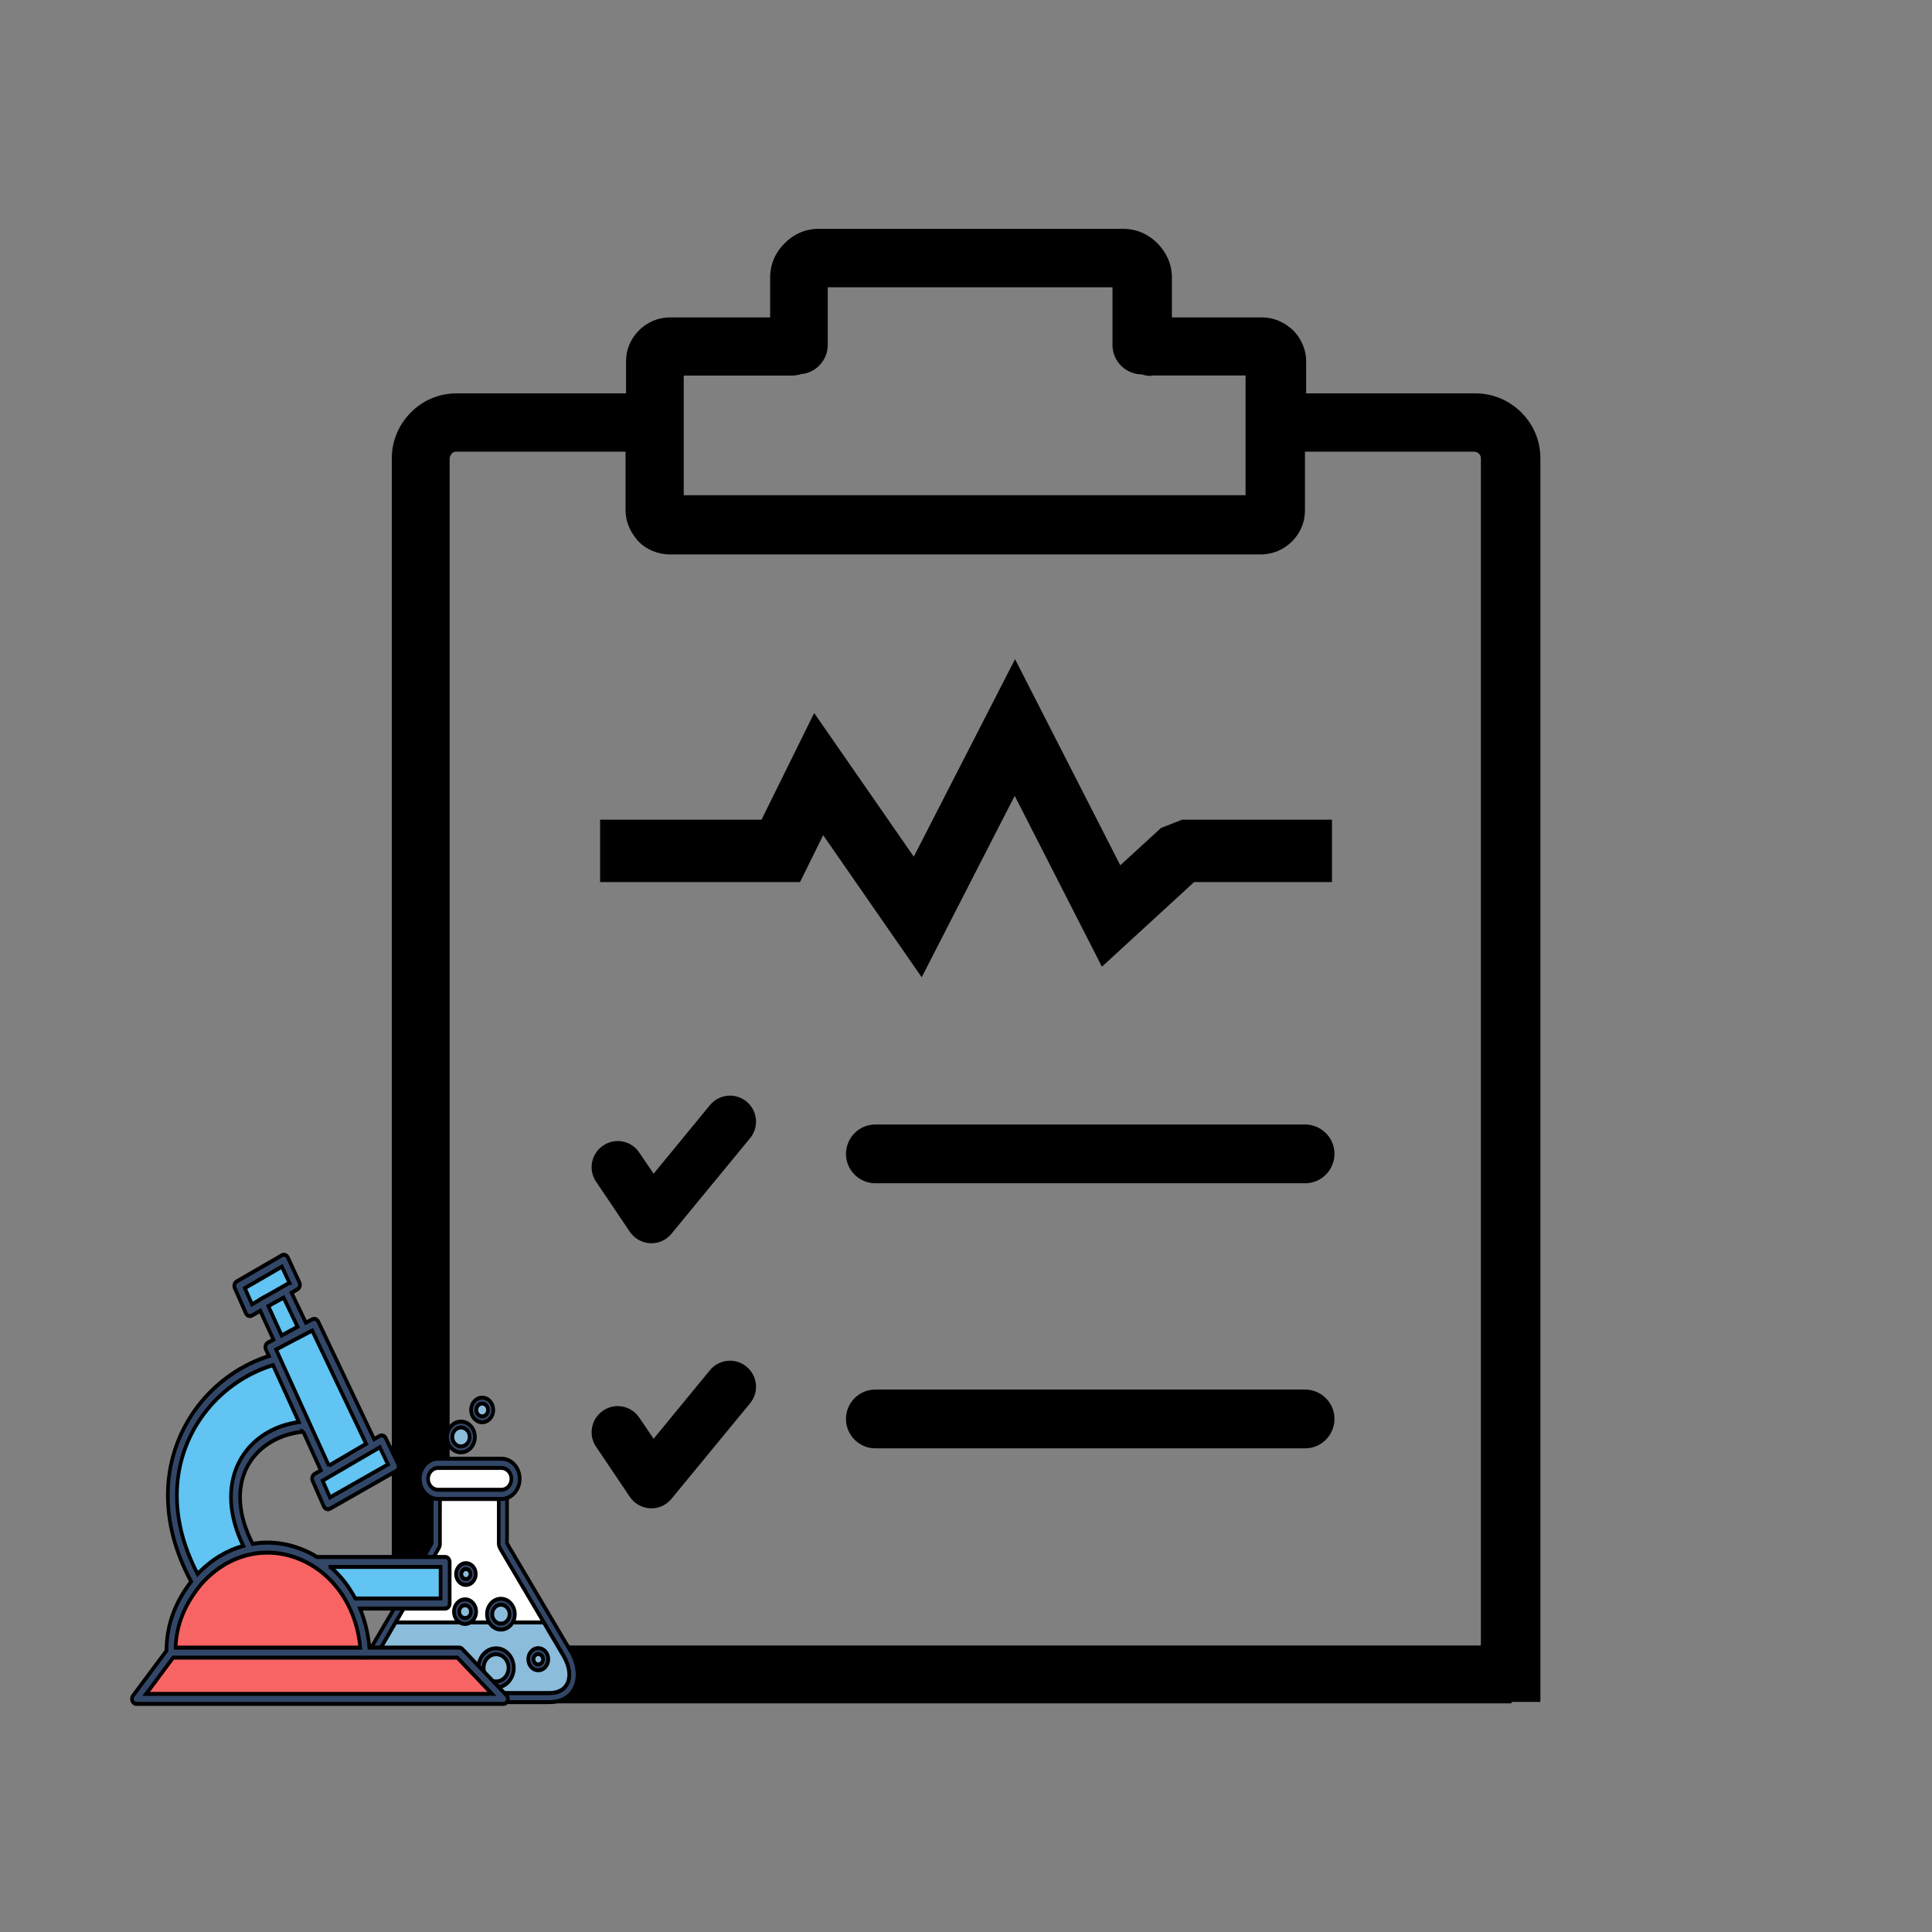 <svg width="512" height="512" xmlns="http://www.w3.org/2000/svg">
 <rect width="100%" height="100%" fill="#808080" stroke="none"/>
 <!-- Created with UXWing SVG Editor - https://uxwing.com/svg-icon-editor/ -->

 <g>
  <title>background</title>
  <rect fill="none" id="canvas_background" height="514" width="514" y="-1" x="-1"/>
  <g display="none" overflow="visible" y="0" x="0" height="100%" width="100%" id="canvasGrid">
   <rect fill="url(#gridpattern)" stroke-width="0" y="0" x="0" height="100%" width="100%"/>
  </g>
 </g>
 <g>
  <title>Layer 1</title>
  <g id="svg_7">
   <g transform="matrix(3.18,0,0,3.18,0,0) " id="svg_5">
    <path id="svg_6" d="m95.981,31.331c-0.3,0 -0.56,-0.04 -0.82,-0.13c-1.33,0 -2.45,-1.08 -2.45,-2.45l0,-4.81l-23.73,0l0,4.82c0,1.24 -0.99,2.32 -2.2,2.41c-0.26,0.09 -0.56,0.13 -0.86,0.13l-8.94,0l0,9.97l46.82,0l0,-9.98l-7.91,0l0.09,0.04l0,0l0,0zm-46.31,89.23c-0.67,-0.99 -0.4,-2.34 0.6,-3.01c0.99,-0.67 2.34,-0.41 3.01,0.6l1.19,1.75l4.69,-5.71c0.76,-0.93 2.13,-1.06 3.05,-0.3c0.93,0.76 1.06,2.13 0.3,3.05l-6.5,7.9c-0.14,0.18 -0.32,0.35 -0.52,0.49c-0.99,0.67 -2.34,0.4 -3.01,-0.6l-2.81,-4.17l0,0l0,0zm23.28,0.14c-1.33,0 -2.45,-1.08 -2.45,-2.45c0,-1.33 1.08,-2.45 2.45,-2.45l35.81,0c1.33,0 2.45,1.08 2.45,2.45c0,1.33 -1.08,2.45 -2.45,2.45l-35.81,0l0,0l0,0zm-23.28,-22.23c-0.67,-0.99 -0.4,-2.34 0.6,-3.01c0.99,-0.67 2.34,-0.41 3.01,0.6l1.19,1.75l4.69,-5.71c0.76,-0.93 2.13,-1.06 3.05,-0.3c0.93,0.76 1.06,2.13 0.3,3.05l-6.5,7.9c-0.14,0.18 -0.32,0.35 -0.52,0.49c-0.99,0.67 -2.34,0.4 -3.01,-0.6l-2.81,-4.17l0,0l0,0zm23.28,0.14c-1.33,0 -2.45,-1.08 -2.45,-2.45c0,-1.33 1.08,-2.45 2.45,-2.45l35.81,0c1.33,0 2.45,1.08 2.45,2.45c0,1.33 -1.08,2.45 -2.45,2.45l-35.81,0l0,0l0,0zm-22.94,-30.3l13.45,0l4.39,-8.89l8.3,11.97l8.44,-16.46l8.77,17.18l3.39,-3.11l1.76,-0.69l12.49,0l0,5.2l-11.49,0l-7.68,7.05l-7.27,-14.24l-7.75,15.12l-8.21,-11.84l-1.93,3.91l-16.66,0l0,-5.2l0,0zm-12.54,68.82l85.94,0l0,-98.93c0,-0.13 -0.04,-0.3 -0.17,-0.39c-0.09,-0.09 -0.21,-0.17 -0.39,-0.17l-14.1,0l0,4.9c0,0.99 -0.39,1.89 -1.08,2.58c-0.65,0.65 -1.55,1.08 -2.58,1.08l-49.31,0c-0.99,0 -1.94,-0.43 -2.58,-1.08c-0.09,-0.09 -0.13,-0.17 -0.21,-0.26c-0.52,-0.65 -0.86,-1.47 -0.86,-2.32l0,-4.9l-14.1,0c-0.13,0 -0.3,0.04 -0.39,0.17c-0.08,0.09 -0.17,0.26 -0.17,0.39l0,98.93l0,0zm88.49,4.71l0,0.11l-93.31,0l0,-0.11l0,-4.71l0,-98.93c0,-1.5 0.6,-2.83 1.59,-3.83s2.32,-1.59 3.83,-1.59l14.1,0l0,-2.67c0,-0.99 0.39,-1.89 1.08,-2.58c0.65,-0.65 1.55,-1.08 2.58,-1.08l8.35,0l0,-3.34c0,-1.12 0.47,-2.11 1.2,-2.83c0.72,-0.74 1.71,-1.21 2.83,-1.21l25.41,0c1.12,0 2.11,0.47 2.83,1.2c0.73,0.73 1.21,1.72 1.21,2.83l0,3.35l7.53,0c0.99,0 1.89,0.43 2.58,1.08c0.65,0.65 1.08,1.59 1.08,2.58l0,2.67l14.1,0c1.5,0 2.83,0.6 3.83,1.59c0.99,0.99 1.59,2.32 1.59,3.83l0,103.63l-2.41,0l0,0.01z"/>
   </g>
  </g>
  <style transform="matrix(1.929,0,0,1.929,0,0) " type="text/css">
   <![CDATA[
	.st0{fill:#262626;}
	.st1{fill:#F86464;}
	.st2{fill-rule:evenodd;clip-rule:evenodd;fill:#8BBCDB;}
	.st3{fill:#61C4F2;}
	.st4{fill:#324768;}
	.st5{fill-rule:evenodd;clip-rule:evenodd;fill:#FFFFFF;}
]]>
  </style>
  <g stroke="null" id="svg_44">
   <g stroke="null" transform="matrix(0.961,0,0,1.058,26.067,108.376) " id="svg_12">
    <path stroke="null" id="svg_13" d="m94.211,268.44l16.2,0c1.26,0 2.29,1.02 2.29,2.29l0,11.78c0,0.45 -0.01,0.26 -0.02,0.84c-0.01,0.47 -0.01,0.73 0,0.77c0.02,0.06 0.2,0.35 0.61,0.97l16.95,26.07l0.1,0.14c1.26,2.02 1.85,4.06 1.8,5.88c-0.03,1.15 -0.29,2.22 -0.8,3.15c-0.52,0.97 -1.28,1.79 -2.27,2.4c-1.22,0.76 -2.79,1.19 -4.66,1.18l-0.17,0.01l-40.1,0c-0.83,0 -0.97,0 -1.09,0c-2.81,0.05 -5.5,0.1 -8.1,-2.18c-1.47,-1.29 -2.32,-3.02 -2.3,-5.08c0.01,-1.69 0.62,-3.54 2,-5.48c5.56,-8.7 11.65,-17.65 16.91,-26.47c0.27,-0.42 0.36,-0.51 0.38,-0.56c0.01,-0.05 -0.02,-0.11 -0.02,-0.41l0,-0.61l0.01,-12.22c-0.01,-0.07 -0.01,-0.13 -0.01,-0.2c0,-1.25 1.03,-2.27 2.29,-2.27l0,0z" class="st4"/>
    <path stroke="null" id="svg_14" d="m110.411,270.73l-16.2,0l-0.01,12.42c0,1.77 0.14,1.48 -0.81,2.97l-16.87,26.4c-2.28,3.2 -1.91,5.87 -0.04,7.51c2.24,1.98 4.92,1.61 7.68,1.61l40.1,0c5.5,0.12 7.12,-4.35 4.15,-9.13l-16.87,-25.93c-1.32,-2.03 -1.13,-1.63 -1.13,-4.06l0,-11.79l0,0z" class="st5"/>
    <path stroke="null" id="svg_15" d="m81.961,303.96l-5.47,8.56c-2.28,3.2 -1.91,5.87 -0.04,7.51c2.24,1.98 4.92,1.61 7.68,1.61l40.1,0c5.5,0.12 7.12,-4.35 4.15,-9.13l-5.56,-8.55l-40.86,0l0,0z" class="st2"/>
    <path stroke="null" id="svg_16" d="m89.431,292.53c-0.61,0 -1.1,-0.49 -1.1,-1.1s0.49,-1.1 1.1,-1.1l4.33,0c0.61,0 1.1,0.49 1.1,1.1s-0.49,1.1 -1.1,1.1l-4.33,0l0,0z" class="st0"/>
    <path stroke="null" id="svg_17" d="m86.441,297.32c-0.61,0 -1.1,-0.49 -1.1,-1.1s0.49,-1.1 1.1,-1.1l5.54,0c0.61,0 1.1,0.49 1.1,1.1s-0.49,1.1 -1.1,1.1l-5.54,0l0,0z" class="st0"/>
    <path stroke="null" id="svg_18" d="m109.681,310.45c1.35,0 2.57,0.55 3.46,1.43c0.88,0.89 1.43,2.11 1.43,3.46s-0.55,2.57 -1.43,3.46s-2.11,1.43 -3.46,1.43c-1.34,0 -2.57,-0.55 -3.45,-1.44l0,0c-0.88,-0.88 -1.43,-2.11 -1.43,-3.46s0.55,-2.57 1.43,-3.46c0.88,-0.87 2.1,-1.42 3.45,-1.42l0,0z" class="st4"/>
    <path stroke="null" id="svg_19" d="m109.681,311.91c1.89,0 3.42,1.53 3.42,3.42s-1.53,3.42 -3.42,3.42c-1.89,0 -3.42,-1.53 -3.42,-3.42s1.53,-3.42 3.42,-3.42l0,0z" class="st2"/>
    <path stroke="null" id="svg_20" d="m121.311,310.4c0.77,0 1.46,0.31 1.96,0.81s0.81,1.2 0.81,1.96s-0.31,1.46 -0.81,1.96c-0.5,0.5 -1.2,0.81 -1.96,0.81s-1.46,-0.31 -1.96,-0.81c-0.5,-0.5 -0.81,-1.2 -0.81,-1.96s0.31,-1.46 0.81,-1.96c0.5,-0.5 1.19,-0.81 1.96,-0.81l0,0z" class="st4"/>
    <path stroke="null" id="svg_21" d="m121.311,311.86c0.72,0 1.31,0.59 1.31,1.31s-0.59,1.31 -1.31,1.31c-0.72,0 -1.31,-0.59 -1.31,-1.31s0.59,-1.31 1.31,-1.31l0,0z" class="st2"/>
    <path stroke="null" id="svg_22" d="m111.011,298.04c1.06,0 2.02,0.43 2.72,1.13l0.09,0.1c0.64,0.69 1.04,1.61 1.04,2.62c0,1.06 -0.43,2.02 -1.13,2.71l0,0c-0.7,0.7 -1.66,1.13 -2.72,1.13c-1.06,0 -2.02,-0.43 -2.72,-1.13c-0.7,-0.69 -1.13,-1.66 -1.13,-2.72s0.43,-2.02 1.13,-2.72s1.66,-1.12 2.72,-1.12l0,0z" class="st4"/>
    <path stroke="null" id="svg_23" d="m111.011,299.5c1.31,0 2.38,1.06 2.38,2.38s-1.06,2.38 -2.38,2.38s-2.38,-1.06 -2.38,-2.38s1.07,-2.38 2.38,-2.38l0,0z" class="st2"/>
    <path stroke="null" id="svg_24" d="m101.361,289.11c0.75,0 1.43,0.31 1.92,0.8l0.01,0.01c0.49,0.49 0.8,1.17 0.8,1.92c0,0.75 -0.31,1.43 -0.8,1.92l-0.01,0c-0.49,0.49 -1.17,0.8 -1.92,0.8s-1.43,-0.31 -1.92,-0.8l-0.01,0c-0.49,-0.49 -0.8,-1.18 -0.8,-1.92s0.31,-1.43 0.8,-1.92l0.01,-0.01c0.49,-0.49 1.17,-0.8 1.92,-0.8l0,0z" class="st4"/>
    <path stroke="null" id="svg_25" d="m101.361,290.58c0.7,0 1.26,0.57 1.26,1.26s-0.57,1.26 -1.26,1.26s-1.26,-0.57 -1.26,-1.26s0.56,-1.26 1.26,-1.26l0,0z" class="st2"/>
    <path stroke="null" id="svg_26" d="m101.121,298.18c0.85,0 1.62,0.34 2.17,0.9l0.1,0.11c0.5,0.55 0.8,1.27 0.8,2.07c0,0.85 -0.34,1.62 -0.9,2.17l-0.11,0.1c-0.55,0.5 -1.27,0.8 -2.06,0.8c-0.84,0 -1.61,-0.35 -2.17,-0.9l0,0c-0.56,-0.56 -0.9,-1.33 -0.9,-2.17c0,-0.84 0.34,-1.61 0.9,-2.17l0,0c0.55,-0.56 1.32,-0.91 2.17,-0.91l0,0z" class="st4"/>
    <path stroke="null" id="svg_27" d="m101.121,299.65c0.89,0 1.61,0.72 1.61,1.61s-0.72,1.61 -1.61,1.61s-1.61,-0.72 -1.61,-1.61s0.72,-1.61 1.61,-1.61l0,0z" class="st2"/>
    <path stroke="null" id="svg_28" d="m100.001,253.65c1.06,0 2.02,0.43 2.71,1.13l0.01,0c0.7,0.7 1.13,1.66 1.13,2.72s-0.43,2.02 -1.13,2.72c-0.7,0.69 -1.66,1.13 -2.72,1.13c-1.06,0 -2.02,-0.43 -2.72,-1.13c-0.69,-0.7 -1.13,-1.66 -1.13,-2.72s0.43,-2.02 1.13,-2.72l0.1,-0.09c0.69,-0.65 1.61,-1.04 2.62,-1.04l0,0z" class="st4"/>
    <path stroke="null" id="svg_29" d="m100.001,255.11c1.31,0 2.38,1.06 2.38,2.38s-1.07,2.38 -2.38,2.38s-2.38,-1.06 -2.38,-2.38s1.07,-2.38 2.38,-2.38l0,0z" class="st2"/>
    <path stroke="null" id="svg_30" d="m105.841,247.66c0.85,0 1.62,0.34 2.17,0.9c0.56,0.56 0.9,1.33 0.9,2.17c0,0.85 -0.34,1.62 -0.9,2.18s-1.33,0.9 -2.17,0.9c-0.85,0 -1.62,-0.34 -2.17,-0.9s-0.9,-1.33 -0.9,-2.18c0,-0.85 0.34,-1.62 0.9,-2.17c0.55,-0.55 1.32,-0.9 2.17,-0.9l0,0z" class="st4"/>
    <path stroke="null" id="svg_31" d="m105.841,249.13c0.89,0 1.61,0.72 1.61,1.61s-0.72,1.61 -1.61,1.61s-1.61,-0.72 -1.61,-1.61s0.72,-1.61 1.61,-1.61l0,0z" class="st2"/>
    <path stroke="null" id="svg_32" d="m93.661,262.95l17.5,0c1.39,0 2.65,0.57 3.56,1.48c0.91,0.91 1.48,2.17 1.48,3.56c0,1.39 -0.57,2.65 -1.48,3.56c-0.06,0.06 -0.11,0.11 -0.17,0.16c-0.9,0.82 -2.09,1.32 -3.38,1.32l-17.5,0c-1.38,0 -2.64,-0.57 -3.55,-1.48l0,0c-0.91,-0.91 -1.48,-2.17 -1.48,-3.56c0,-1.39 0.57,-2.65 1.48,-3.56c0.89,-0.91 2.15,-1.48 3.54,-1.48l0,0z" class="st4"/>
    <path stroke="null" id="svg_33" d="m93.661,265.25l17.5,0c1.51,0 2.74,1.23 2.74,2.74l0,0c0,1.51 -1.23,2.74 -2.74,2.74l-17.5,0c-1.51,0 -2.74,-1.23 -2.74,-2.74l0,0c0,-1.51 1.23,-2.74 2.74,-2.74l0,0z" class="st5"/>
    <path stroke="null" id="svg_34" d="m56.501,256.17c-3.62,0.33 -6.89,1.36 -9.6,2.97c-2.59,1.54 -4.66,3.62 -6.02,6.11c-1.35,2.5 -2,5.44 -1.75,8.71c0.25,3.15 1.33,6.61 3.41,10.31c0.81,-0.12 1.6,-0.2 2.41,-0.26c3.85,-0.23 7.69,0.36 11.27,1.68c1.39,0.51 2.75,1.13 4.05,1.87l35.36,0c0.7,0 1.25,0.56 1.25,1.25l0,10.42c0,0.7 -0.56,1.25 -1.25,1.25l-23.48,0c1.34,2.94 2.24,6.21 2.59,9.78l24.76,0l0,0c0.31,0 0.62,0.11 0.86,0.35l12.11,11.53c0.28,0.23 0.46,0.58 0.46,0.97c0,0.7 -0.56,1.25 -1.25,1.25l-101.16,0l0,-0.01c-0.28,0 -0.56,-0.09 -0.8,-0.28c-0.53,-0.44 -0.61,-1.23 -0.17,-1.76l9.23,-11.25c0.01,-3.41 0.68,-6.58 1.91,-9.52c1.16,-2.79 2.83,-5.38 4.9,-7.81c-2.48,-4.17 -4.19,-8.28 -5.22,-12.26c-2.2,-8.54 -1.29,-16.49 1.78,-23.3c3.06,-6.8 8.27,-12.45 14.66,-16.4c3.15,-1.95 6.6,-3.48 10.22,-4.54l-0.79,-1.57c-0.02,-0.04 -0.05,-0.07 -0.06,-0.12c-0.3,-0.62 -0.04,-1.37 0.59,-1.68l1.52,-0.72l-3.64,-7.25l-2.18,1.14c-0.04,0.03 -0.08,0.05 -0.12,0.06c-0.62,0.3 -1.37,0.05 -1.67,-0.58l-3.07,-6.3l0,0c-0.29,-0.6 -0.06,-1.34 0.54,-1.66l12.36,-6.5c0.03,-0.02 0.05,-0.03 0.07,-0.05c0.61,-0.31 1.37,-0.06 1.68,0.55l3.2,6.28l0,0c0.31,0.61 0.07,1.35 -0.54,1.67l-1.64,0.88l3.94,7.5l1.76,-0.84l0,0c0.6,-0.29 1.34,-0.05 1.65,0.55l15.42,29.47l1.5,-0.8c0.61,-0.32 1.37,-0.09 1.69,0.52l3.44,6.54l0,0l0.01,0.01c0.32,0.61 0.07,1.37 -0.54,1.68l-18.26,9.45l-0.04,0.02c-0.62,0.3 -1.37,0.04 -1.67,-0.59l-3.11,-6.43c-0.3,-0.6 -0.06,-1.35 0.54,-1.67l1.74,-0.92l-4.85,-9.7l0,0l0,0z" class="st4"/>
    <path stroke="null" id="svg_35" d="m73.801,312.77c-0.05,0.01 -0.1,0.02 -0.15,0.02c-0.1,0.01 -0.2,0 -0.29,-0.02l-52.74,0l-7.45,9.09l95.37,0l-9.55,-9.09l-25.19,0l0,0l0,0z" class="st1"/>
    <path stroke="null" id="svg_36" d="m28.181,294.55c-0.04,0.06 -0.07,0.11 -0.12,0.16l0,0c-2.17,2.43 -3.9,5.01 -5.06,7.8c-1.01,2.42 -1.6,4.99 -1.7,7.75l50.92,0c-0.72,-6.94 -3.74,-12.62 -8,-16.7c-2.57,-2.45 -5.6,-4.32 -8.86,-5.52c-3.26,-1.2 -6.75,-1.74 -10.25,-1.53c-5.99,0.36 -12,2.91 -16.93,8.04l0,0l0,0z" class="st1"/>
    <path stroke="null" id="svg_37" d="m64.001,290.06c0.67,0.53 1.32,1.09 1.94,1.68c1.89,1.79 3.54,3.88 4.91,6.22l23.52,0l0,-7.91l-30.37,0l0,0.01l0,0z" class="st3"/>
    <polygon stroke="null" id="svg_38" points="50.551,232.07 50.701,232 54.931,229.9 51.091,222.6 48.271,224 46.871,224.73 50.551,232.07 50.551,232.07 " class="st3"/>
    <rect stroke="null" id="svg_39" height="0" width="0" y="275.45" x="63.891"/>
    <path stroke="null" id="svg_40" d="m63.561,264.69l0.85,-0.45l9.42,-5.02l-14.86,-28.38l-7.49,3.57l-0.94,0.47l0,0c-0.06,0.03 -0.12,0.06 -0.18,0.07l-1.35,0.65l14.55,29.09l0,0l0,0z" class="st3"/>
    <polygon stroke="null" id="svg_41" points="79.881,264.38 77.611,260.08 64.331,267.12 63.601,267.5 63.601,267.5 63.571,267.52 63.531,267.54 61.841,268.44 63.871,272.64 79.881,264.38 79.881,264.38 " class="st3"/>
    <path stroke="null" id="svg_42" d="m48.161,239.5c-3.56,0.99 -6.95,2.48 -10.04,4.39c-5.98,3.69 -10.84,8.97 -13.69,15.3c-2.85,6.33 -3.69,13.71 -1.64,21.66c0.92,3.55 2.42,7.23 4.58,10.98c3.8,-3.63 8.13,-5.92 12.6,-7.05c-2.01,-3.76 -3.08,-7.34 -3.34,-10.64c-0.29,-3.77 0.46,-7.18 2.04,-10.09c1.57,-2.9 3.97,-5.3 6.95,-7.08c2.77,-1.65 6.07,-2.75 9.68,-3.2l-7.14,-14.27l0,0l0,0z" class="st3"/>
    <path stroke="null" id="svg_43" d="m52.681,218.89l-2.07,-4.05l-10.22,5.38l1.98,4.05l1.91,-1c0.1,-0.1 0.21,-0.18 0.34,-0.25l2.69,-1.34l5.37,-2.79l0,0l0,0z" class="st3"/>
   </g>
  </g>
 </g>
</svg>